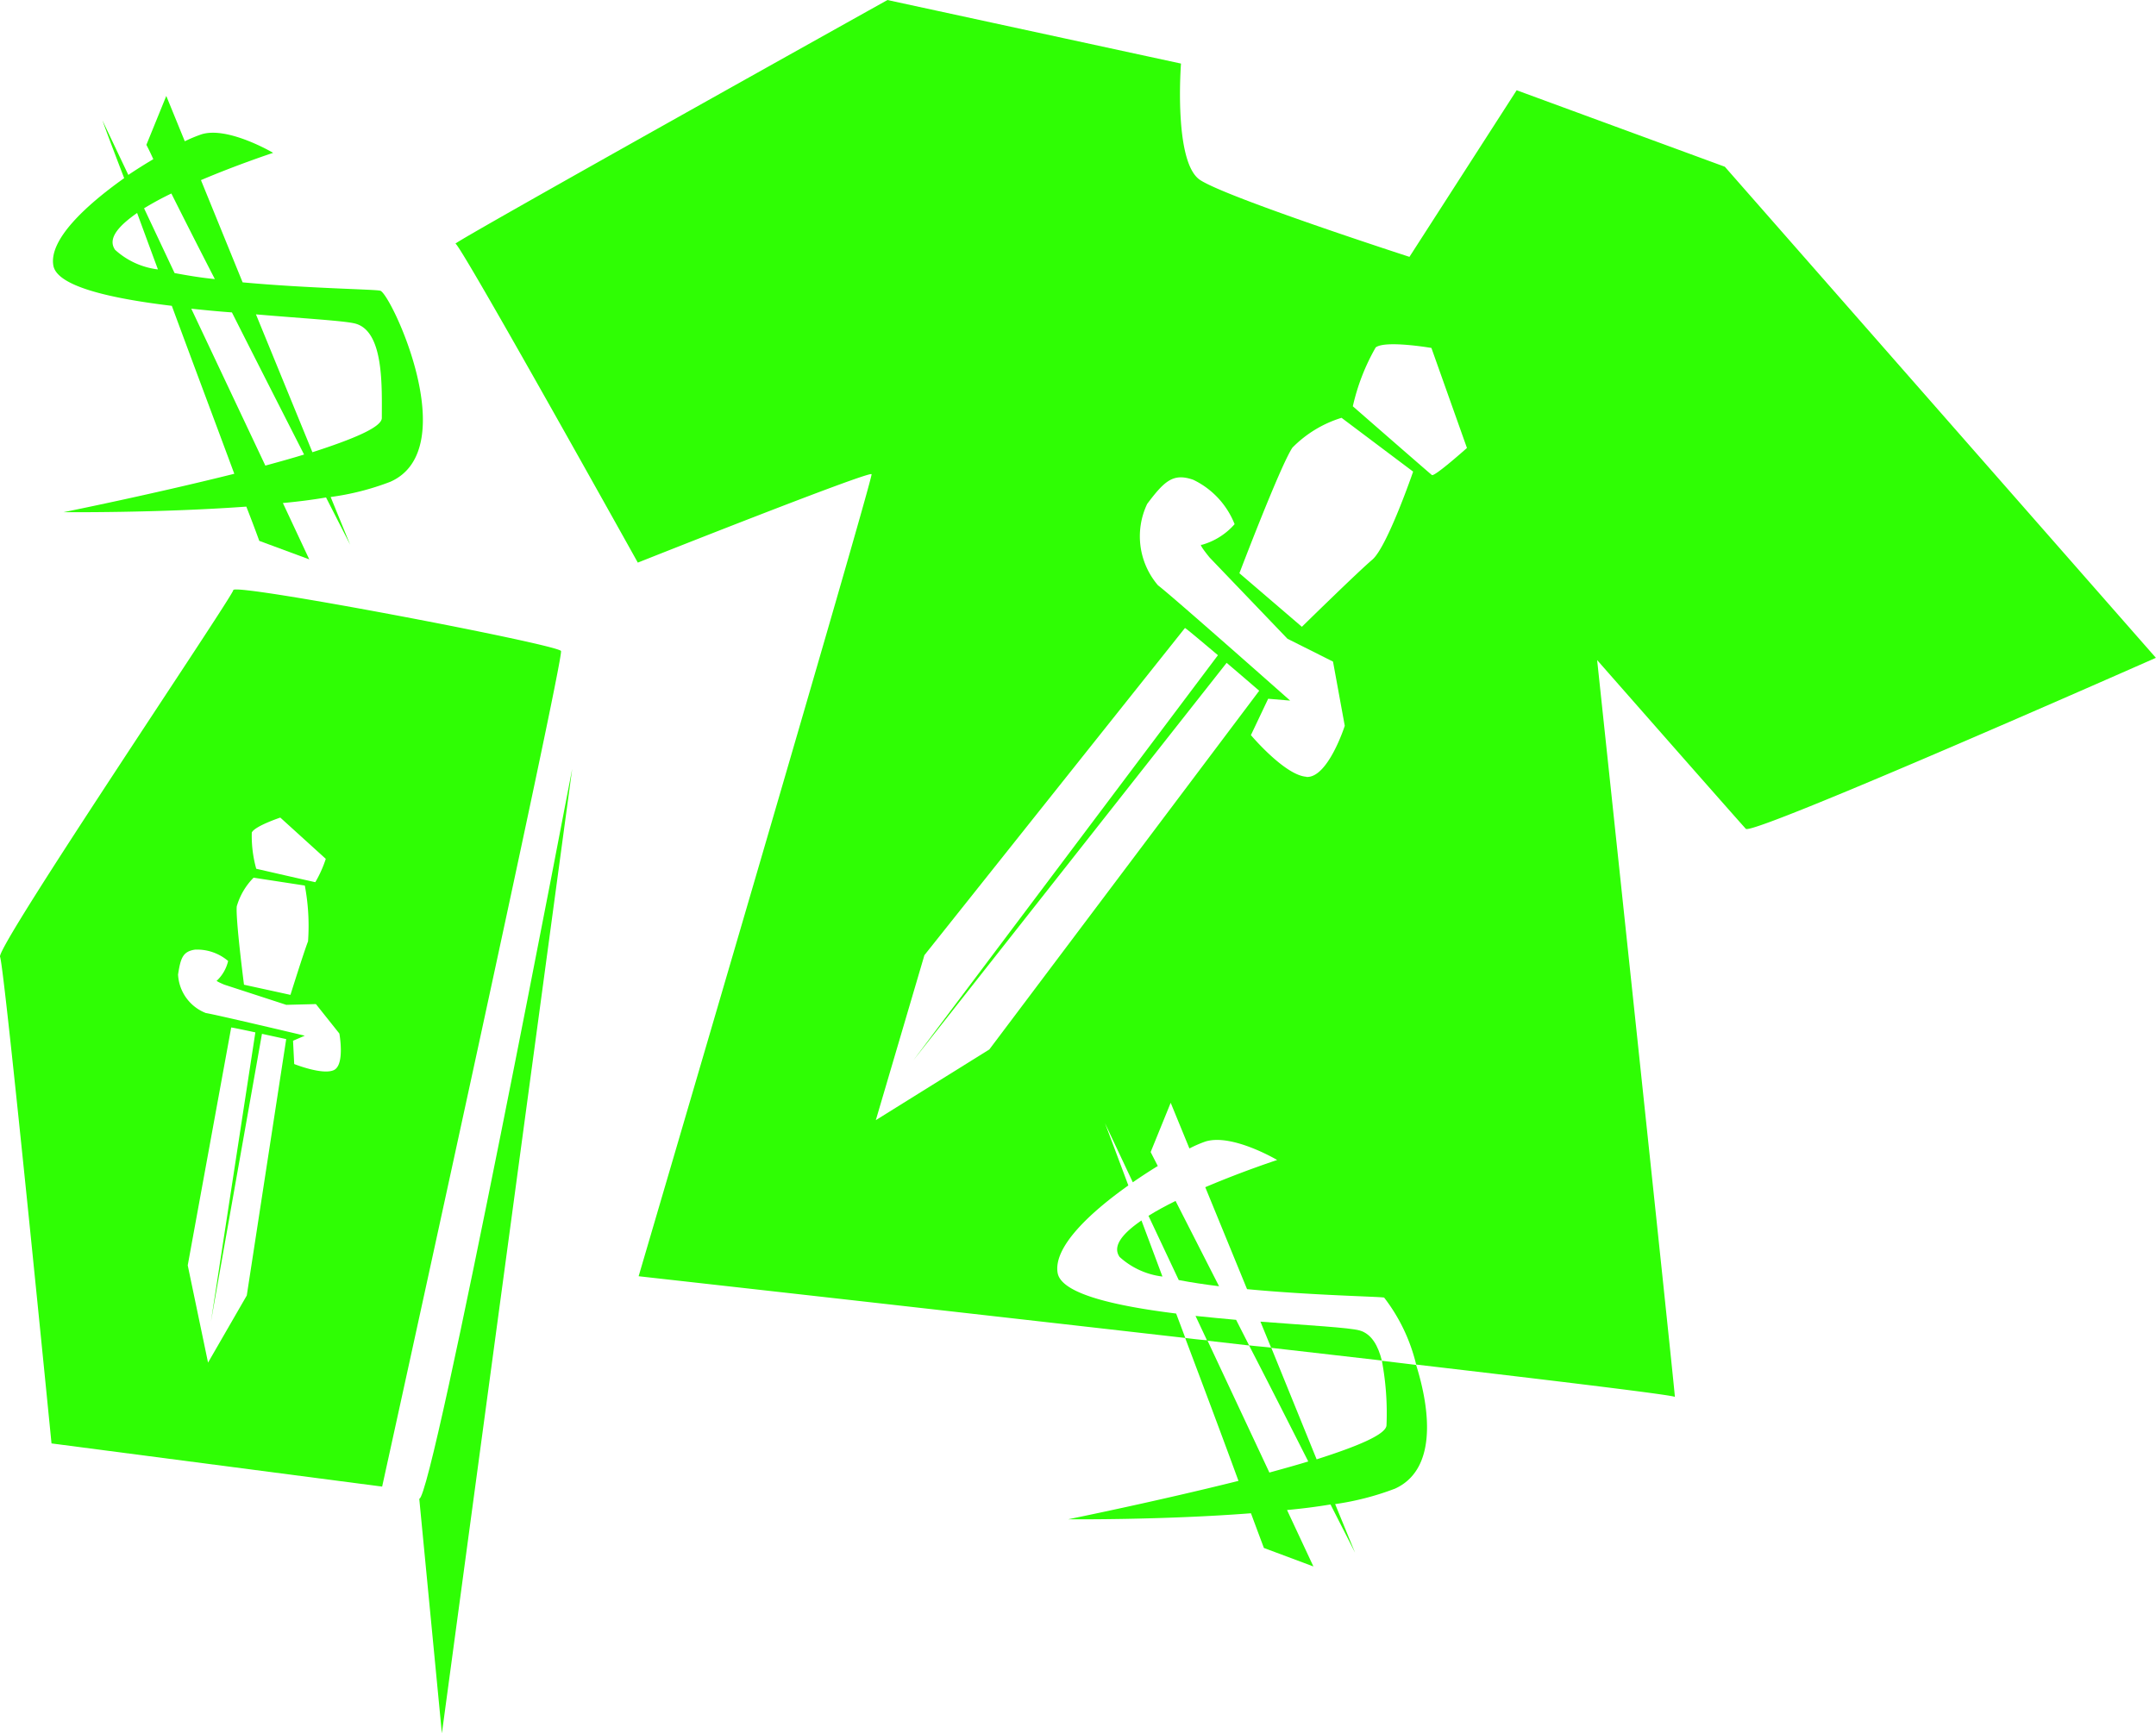 <svg xmlns="http://www.w3.org/2000/svg" width="84.926" height="68.293" viewBox="0 0 84.926 68.293">
  <g id="Group_83" data-name="Group 83" transform="translate(-670.897 -63.401)">
    <path id="Path_143" data-name="Path 143" d="M278.559,45.378l.891,9.24,5.133-38s-5.494,28.787-6.024,28.758" transform="translate(408.853 77.077)" fill="#2ffe04"/>
    <path id="Path_144" data-name="Path 144" d="M278.688,12.767c-.047.288-9.36,14.061-9.187,14.445s2.027,19.172,2.027,19.172l12.446,1.626.578.075s7.182-32.664,7.045-32.923-12.858-2.685-12.909-2.4M277.694,43.2l-.8-3.833,1.712-9.369c-.009-.013.452.084.952.191l-1.752,11.407,2.012-11.35.955.208L279.22,40.555Zm4.249-14.126.924,1.161s.228,1.239-.221,1.442-1.558-.241-1.558-.241l-.046-.917.463-.2s-3.511-.833-3.9-.893a1.72,1.72,0,0,1-1.092-1.518c.1-.649.188-.906.665-.979a1.886,1.886,0,0,1,1.307.447,1.548,1.548,0,0,1-.436.767c-.1.009.292.168.292.168l2.435.793Zm-.312-2.468c-.162.417-.691,2.105-.691,2.105l-1.83-.4s-.337-2.607-.284-3.091a2.657,2.657,0,0,1,.662-1.126l2.018.31a8.56,8.56,0,0,1,.126,2.207m.7-3.259a4.72,4.72,0,0,1-.412.919c-.073-.011-2.328-.529-2.328-.529a4.833,4.833,0,0,1-.175-1.427c.115-.253,1.123-.589,1.123-.589Z" transform="translate(401.398 73.888)" fill="#2ffe04"/>
    <path id="Path_145" data-name="Path 145" d="M283.528,9.746c-.219-.055-2.844-.091-5.414-.328l-1.641-4.028c1.458-.62,2.844-1.075,2.844-1.075s-1.786-1.057-2.825-.729a5.824,5.824,0,0,0-.656.273l-.729-1.786L274.323,4s.109.2.273.565c-.31.182-.656.4-.984.62l-1.021-2.151c.128.365.437,1.185.857,2.278-1.513,1.075-2.971,2.424-2.789,3.445.146.82,2.242,1.294,4.666,1.586.875,2.37,1.8,4.83,2.461,6.617-3.281.82-6.726,1.513-6.726,1.513s3.664.036,7.2-.219c.328.838.51,1.349.51,1.349l1.969.729L279.7,18.112q.9-.082,1.7-.219c.456.893.8,1.568.948,1.859l-.766-1.877a10.365,10.365,0,0,0,2.351-.6c2.916-1.294,0-7.455-.4-7.528M273.083,8.124c-.292-.437.146-.93.875-1.44.255.693.529,1.44.82,2.224a3.04,3.04,0,0,1-1.7-.784M274.232,6.5a11.853,11.853,0,0,1,1.075-.583c.456.911,1.057,2.1,1.713,3.372-.565-.055-1.094-.146-1.586-.237Zm4.776,10.135-2.916-6.179c.529.055,1.075.109,1.6.146.966,1.914,1.987,3.919,2.843,5.6-.474.146-1,.292-1.531.437m4.593-1.877c0,.365-1.148.838-2.734,1.349l-2.224-5.432c1.914.164,3.518.255,3.919.365,1.13.31,1.039,2.5,1.039,3.718" transform="translate(402.34 65.108)" fill="#2ffe04"/>
    <path id="Path_146" data-name="Path 146" d="M301.52,30.1c-.146-.581-.4-1.05-.873-1.187-.406-.115-2.01-.2-3.91-.348l.423,1.032c1.5.171,2.962.341,4.36.5" transform="translate(423.809 86.909)" fill="#2ffe04"/>
    <path id="Path_147" data-name="Path 147" d="M346.327,25.922,329.343,6.568l-8.2-3.013-4.223,6.564s-7.2-2.333-8.25-3.031-.749-4.584-.749-4.584L296.358,0s-17.2,9.6-17.015,9.6,7.182,12.566,7.182,12.566,9.139-3.633,9.208-3.483-9.176,31.6-9.176,31.6,10.968,1.225,21.534,2.432c-.12-.323-.241-.642-.361-.962-2.411-.3-4.524-.776-4.668-1.6-.177-1.019,1.269-2.373,2.785-3.447-.57-1.526-.944-2.521-.924-2.461l1.1,2.337c.332-.23.665-.447.984-.642-.171-.334-.281-.55-.281-.55l.789-1.941.738,1.8a4.769,4.769,0,0,1,.634-.275c1.052-.323,2.823.729,2.823.729s-1.369.447-2.833,1.072l1.646,4.017c2.572.244,5.189.29,5.4.332a6.982,6.982,0,0,1,1.261,2.639c5.835.682,10.175,1.21,10.191,1.276.049.206-3.062-29.033-3.062-29.033s5.589,6.363,5.858,6.649,16.15-6.737,16.15-6.737m-45.95,15.43L295.9,44.133l1.914-6.5,10.262-12.889c0-.027.623.5,1.3,1.07L297.377,41.778l12.342-15.663c.667.567,1.283,1.1,1.283,1.1Zm12.486-10.745c-.848-.058-2.182-1.64-2.182-1.64l.68-1.433.866.073s-4.668-4.138-5.206-4.542a2.969,2.969,0,0,1-.425-3.21c.682-.906,1.026-1.225,1.815-.948a3.275,3.275,0,0,1,1.628,1.748,2.669,2.669,0,0,1-1.294.815c-.159-.067.31.5.31.5l3.066,3.2,1.794.9.463,2.53s-.665,2.074-1.515,2.014m2.6-8.56c-.589.5-2.774,2.645-2.774,2.645l-2.461-2.111s1.617-4.251,2.089-4.949a4.621,4.621,0,0,1,1.934-1.174l2.82,2.12s-1.019,2.966-1.608,3.469m2.348-3.334c-.1-.077-3.115-2.709-3.115-2.709a8.319,8.319,0,0,1,.9-2.319c.379-.293,2.195.02,2.195.02l1.4,3.941s-1.28,1.143-1.38,1.066" transform="translate(409.496 63.402)" fill="#2ffe04"/>
    <path id="Path_148" data-name="Path 148" d="M295.384,25.958c-.383.19-.744.385-1.066.585l1.192,2.532c.494.095,1.028.175,1.588.244-.654-1.287-1.245-2.444-1.713-3.361" transform="translate(421.818 84.76)" fill="#2ffe04"/>
    <path id="Path_149" data-name="Path 149" d="M293.727,27.805a3.052,3.052,0,0,0,1.7.784c-.288-.773-.569-1.524-.826-2.209-.729.5-1.154,1-.869,1.425" transform="translate(421.259 85.108)" fill="#2ffe04"/>
    <path id="Path_150" data-name="Path 150" d="M296.934,28.6c-.529-.046-1.065-.1-1.6-.155l.458.975q.831.093,1.655.19c-.171-.339-.344-.676-.514-1.01" transform="translate(422.655 86.803)" fill="#2ffe04"/>
    <path id="Path_151" data-name="Path 151" d="M305.432,34.864a10.914,10.914,0,0,1-2.333.6l.784,1.914c-.146-.292-.492-.966-.966-1.9-.547.091-1.112.164-1.713.219l1.039,2.224-1.95-.729s-.2-.529-.51-1.367c-3.536.273-7.2.237-7.2.237s3.427-.693,6.708-1.513c-.565-1.549-1.331-3.591-2.1-5.632.292.036.583.073.875.091l2.443,5.213c.529-.146,1.057-.292,1.531-.437-.693-1.367-1.513-2.989-2.333-4.575.292.036.583.055.875.091L302.37,33.7c1.6-.51,2.752-.984,2.752-1.349a11.144,11.144,0,0,0-.182-2.534c.456.055.911.109,1.349.164.583,1.859.8,4.156-.857,4.885" transform="translate(420.39 87.199)" fill="#2ffe04"/>
  </g>
</svg>
